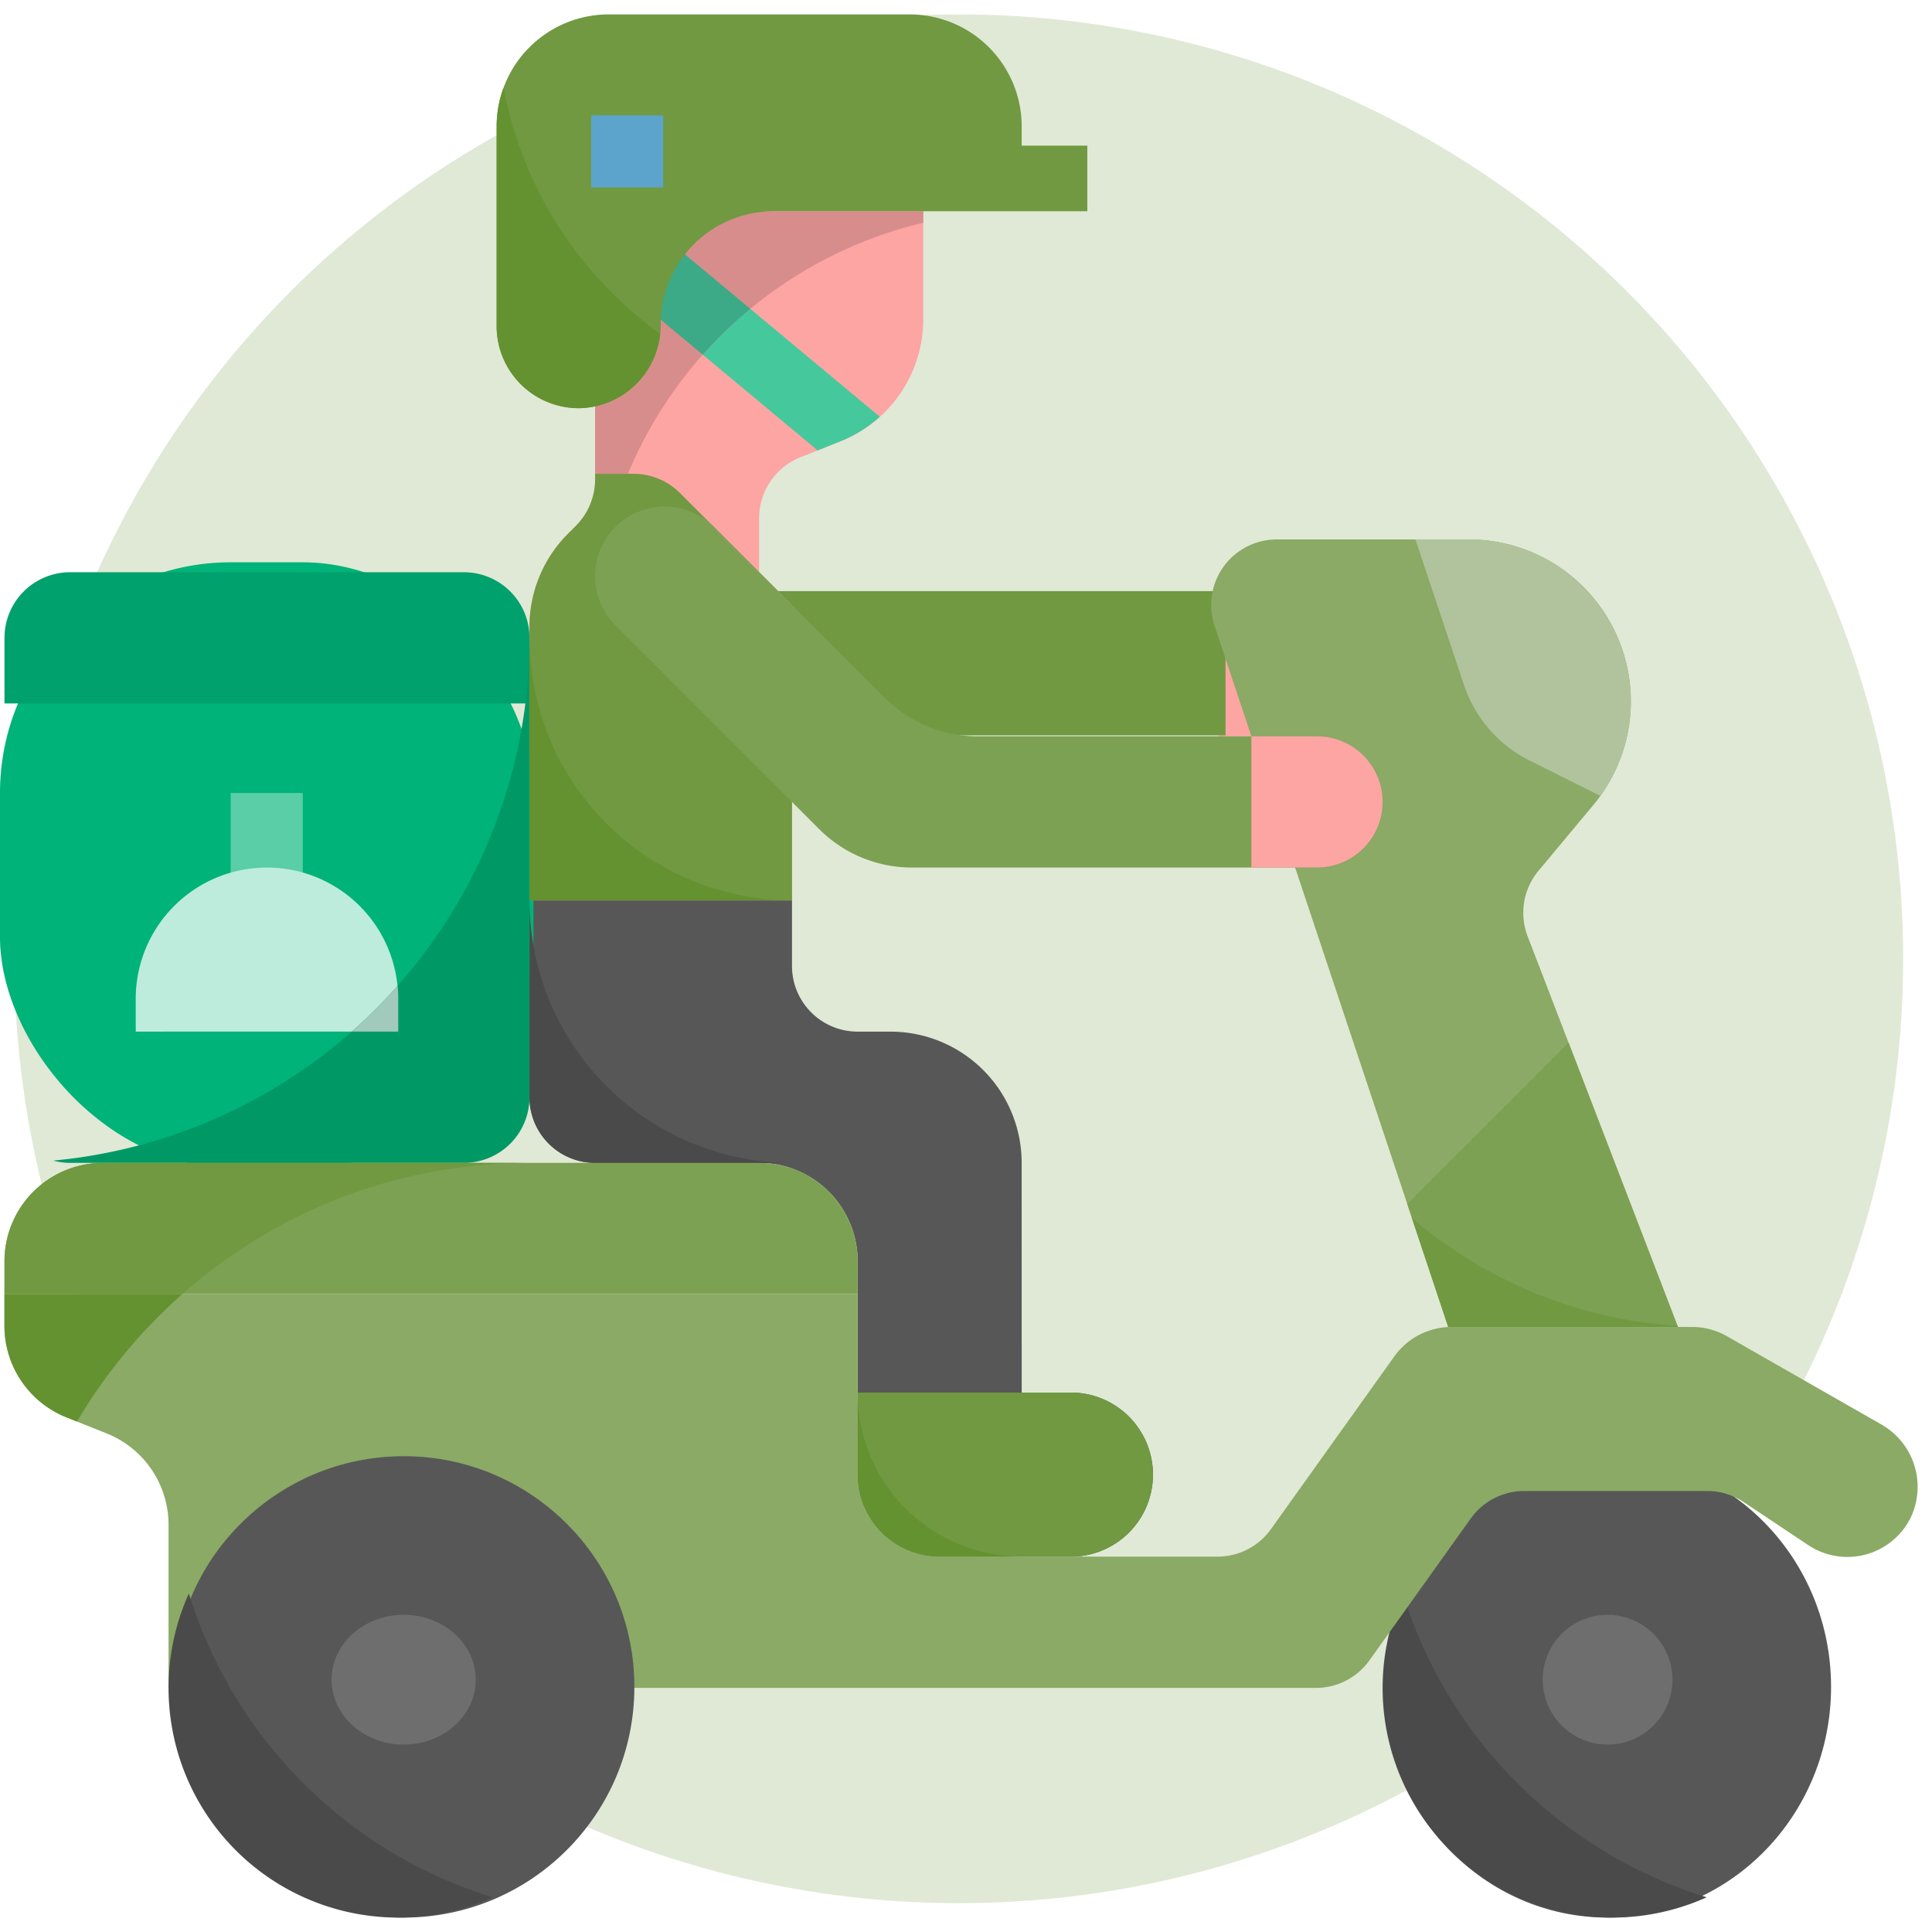 <svg xmlns="http://www.w3.org/2000/svg" width="134" height="134" viewBox="0 0 134 134"><g transform="translate(-765 -1798)"><circle cx="65.5" cy="65.5" r="65.5" transform="translate(766 1799)" fill="#649230" opacity="0.2"/><g transform="translate(297 78)"><rect width="134" height="134" transform="translate(468 1720)" fill="none"/></g><g transform="translate(765.316 1799)"><g transform="translate(-0.317)"><ellipse cx="15.5" cy="16" rx="15.5" ry="16" transform="translate(96 100)" fill="#575757"/><path d="M95.475,430.068A15.929,15.929,0,0,1,74.407,409,31.934,31.934,0,0,0,95.475,430.068Z" transform="translate(22.897 -299.475)" fill="#4a4a4a"/><circle cx="4.5" cy="4.5" r="4.5" transform="translate(107 111)" fill="#6e6e6e"/><path d="M160,168v9.1h4.552a4.552,4.552,0,0,0,4.552-4.552h0A4.552,4.552,0,0,0,164.552,168Z" transform="translate(-75.481 -127.035)" fill="#fda5a3"/><rect width="35" height="10" transform="translate(50 40)" fill="#709941"/><path d="M84.552,152h13.32a11.234,11.234,0,0,1,8.772,4.216h0a11.234,11.234,0,0,1-.142,14.21l-3.8,4.555a4.552,4.552,0,0,0-.752,4.548l10.42,27.091H96.443l-16.21-48.629A4.552,4.552,0,0,1,84.552,152Z" transform="translate(4.006 -115.586)" fill="#8aaa65"/><path d="M242.138,274.138h3.414a5.69,5.69,0,0,1,5.69,5.69h0a5.69,5.69,0,0,1-5.69,5.69h-9.1a5.69,5.69,0,0,1-5.69-5.69V265.034a6.828,6.828,0,0,0-6.828-6.828H212.552A4.552,4.552,0,0,1,208,253.655V240h18.207v4.552a4.552,4.552,0,0,0,4.552,4.552h2.276a9.1,9.1,0,0,1,9.1,9.1Z" transform="translate(-171.274 -178.552)" fill="#575757"/><path d="M266.666,94.368l.552-.552a4.551,4.551,0,0,0,1.333-3.218V72H291.31v7.492a9.1,9.1,0,0,1-5.722,8.452l-2.8,1.118a4.552,4.552,0,0,0-2.861,4.226v3.746l2.276,2.276v20.483H264V100.805a9.1,9.1,0,0,1,2.666-6.437Z" transform="translate(-227.274 -58.345)" fill="#fda5a3"/><path d="M277.235,72l17.1,14.251a9.083,9.083,0,0,1-2.71,1.693l-1.6.64L274.59,75.721V72Z" transform="translate(-233.313 -58.345)" fill="#46c89d"/><path d="M298.666,140.161l.552-.552a4.552,4.552,0,0,0,1.333-3.218V136h2.666a4.552,4.552,0,0,1,3.219,1.333l7.77,7.77v20.483H296V146.6a9.1,9.1,0,0,1,2.666-6.437Z" transform="translate(-259.274 -104.138)" fill="#709941"/><rect width="37" height="42" rx="16" transform="translate(0 38)" fill="#00b378"/><path d="M396.414,169.1H360v-4.552A4.552,4.552,0,0,1,364.552,160h27.31a4.552,4.552,0,0,1,4.552,4.552Z" transform="translate(-359.688 -121.311)" fill="#00a16c"/><path d="M208,360h14.793a5.69,5.69,0,0,1,5.69,5.69h0a5.69,5.69,0,0,1-5.69,5.69h-9.1a5.69,5.69,0,0,1-5.69-5.69Z" transform="translate(-148.516 -264.414)" fill="#709941"/><path d="M286.828,304h45.517a6.828,6.828,0,0,1,6.828,6.828V313.1H280v-2.276A6.828,6.828,0,0,1,286.828,304Z" transform="translate(-279.688 -224.345)" fill="#7da153"/><rect width="5" height="7" transform="translate(16 54)" fill="#59cea7"/><path d="M172.092,157.24a9.1,9.1,0,0,0,6.437,2.666h23.539a4.552,4.552,0,0,1,4.552,4.552h0a4.552,4.552,0,0,1-4.552,4.552H173.978a9.1,9.1,0,0,1-6.437-2.666l-14.126-14.126A4.828,4.828,0,0,1,152,148.8h0a4.828,4.828,0,0,1,8.242-3.414Z" transform="translate(-110.723 -109.838)" fill="#7da153"/><path d="M152,200v9.1h4.552a4.552,4.552,0,0,0,4.552-4.552h0A4.552,4.552,0,0,0,156.552,200Z" transform="translate(-65.206 -149.931)" fill="#fda5a3"/><path d="M392,243.379V241.1a9.1,9.1,0,0,1,9.1-9.1h0a9.1,9.1,0,0,1,9.1,9.1v2.276Z" transform="translate(-382.585 -172.828)" fill="#bdecdc"/><path d="M95.2,152a11.234,11.234,0,0,1,8.772,4.216h0a11.233,11.233,0,0,1,.347,13.575l-4.9-2.45a9.1,9.1,0,0,1-4.565-5.264L91.494,152Z" transform="translate(6.68 -115.586)" fill="#b1c39c"/><path d="M91.19,274.667l7.586,19.724H82.845L80,285.857Z" transform="translate(17.605 -203.357)" fill="#7da153"/><path d="M80.721,336v12.517a5.69,5.69,0,0,0,5.69,5.69h19.278a4.552,4.552,0,0,0,3.7-1.906l8.553-11.975a4.9,4.9,0,0,1,3.984-2.05h16.663a4.9,4.9,0,0,1,2.429.645l10.674,6.1a4.98,4.98,0,0,1,2.087,6.44,4.9,4.9,0,0,1-7.126,1.946l-4.48-2.987a4.552,4.552,0,0,0-2.525-.764h-12.7a4.552,4.552,0,0,0-3.7,1.906l-7.031,9.843a4.552,4.552,0,0,1-3.7,1.906H53.411a4.552,4.552,0,0,0-9.1,0H32.928V352a6.827,6.827,0,0,0-4.292-6.339l-2.8-1.118a6.828,6.828,0,0,1-4.292-6.339V336Z" transform="translate(-21.237 -247.242)" fill="#8aaa65"/><circle cx="16" cy="16" r="16" transform="translate(12 100)" fill="#575757"/><ellipse cx="5" cy="4.5" rx="5" ry="4.5" transform="translate(23 111)" fill="#6e6e6e"/><path d="M393.033,176v31.862a4.552,4.552,0,0,1-4.552,4.552h-27.31a4.545,4.545,0,0,1-1.171-.158A36.416,36.416,0,0,0,393.033,176Z" transform="translate(-356.307 -132.759)" fill="#096"/><path d="M314.207,258.207H300.552A4.552,4.552,0,0,1,296,253.655V240A18.207,18.207,0,0,0,314.207,258.207Z" transform="translate(-259.274 -178.552)" fill="#4a4a4a"/><path d="M314.207,194.207H296V176A18.207,18.207,0,0,0,314.207,194.207Z" transform="translate(-259.274 -132.759)" fill="#649230"/><path d="M251.379,371.379h-5.69a5.69,5.69,0,0,1-5.69-5.69V360a11.379,11.379,0,0,0,11.379,11.379Z" transform="translate(-180.516 -264.414)" fill="#649230"/><path d="M391.474,430.068A15.929,15.929,0,0,1,370.407,409a31.933,31.933,0,0,0,21.068,21.068Z" transform="translate(-357.309 -299.475)" fill="#4a4a4a"/><path d="M366.828,304h29.586a36.273,36.273,0,0,0-24.082,9.1H360v-2.276A6.828,6.828,0,0,1,366.828,304Z" transform="translate(-359.688 -224.345)" fill="#709941"/><path d="M449.682,344.839l-.737-.295a6.828,6.828,0,0,1-4.292-6.339V336h12.331A36.579,36.579,0,0,0,449.682,344.839Z" transform="translate(-444.341 -247.242)" fill="#649230"/><path d="M264,90.207V72h22.759v.793a29.644,29.644,0,0,0-20.486,17.414Z" transform="translate(-222.723 -58.345)" fill="#d78d8b"/><path d="M98.421,324.937l.027.071H82.517L80,317.457A31.514,31.514,0,0,0,98.421,324.937Z" transform="translate(17.932 -233.974)" fill="#709941"/><path d="M395.185,260.83c.029.3.045.6.045.9v2.276H392a36.621,36.621,0,0,0,3.185-3.178Z" transform="translate(-367.607 -193.456)" fill="#a1c9bc"/><path d="M308.807,72l8.119,6.766a29.768,29.768,0,0,0-3.3,3.179l-7.468-6.224V72Z" transform="translate(-264.886 -58.345)" fill="#3caa86"/><path d="M226.276,26.276A7.77,7.77,0,0,1,231.77,24h20.873a7.77,7.77,0,0,1,7.77,7.77V33.1h4.552v4.552H243.208a7.829,7.829,0,0,0-7.829,7.829h0a5.779,5.779,0,0,1-5.482,5.822,5.69,5.69,0,0,1-5.9-5.686V31.77a7.77,7.77,0,0,1,2.276-5.494Z" transform="translate(-189.55 -24)" fill="#709941"/><rect width="5" height="5" transform="translate(41 7)" fill="#5ca4cc"/><path d="M339.484,58.967a5.757,5.757,0,0,1-5.441,5.154,5.69,5.69,0,0,1-5.9-5.686V44.585a7.768,7.768,0,0,1,.476-2.675,27.313,27.313,0,0,0,10.861,17.058Z" transform="translate(-293.696 -36.814)" fill="#649230"/></g></g></g></svg>